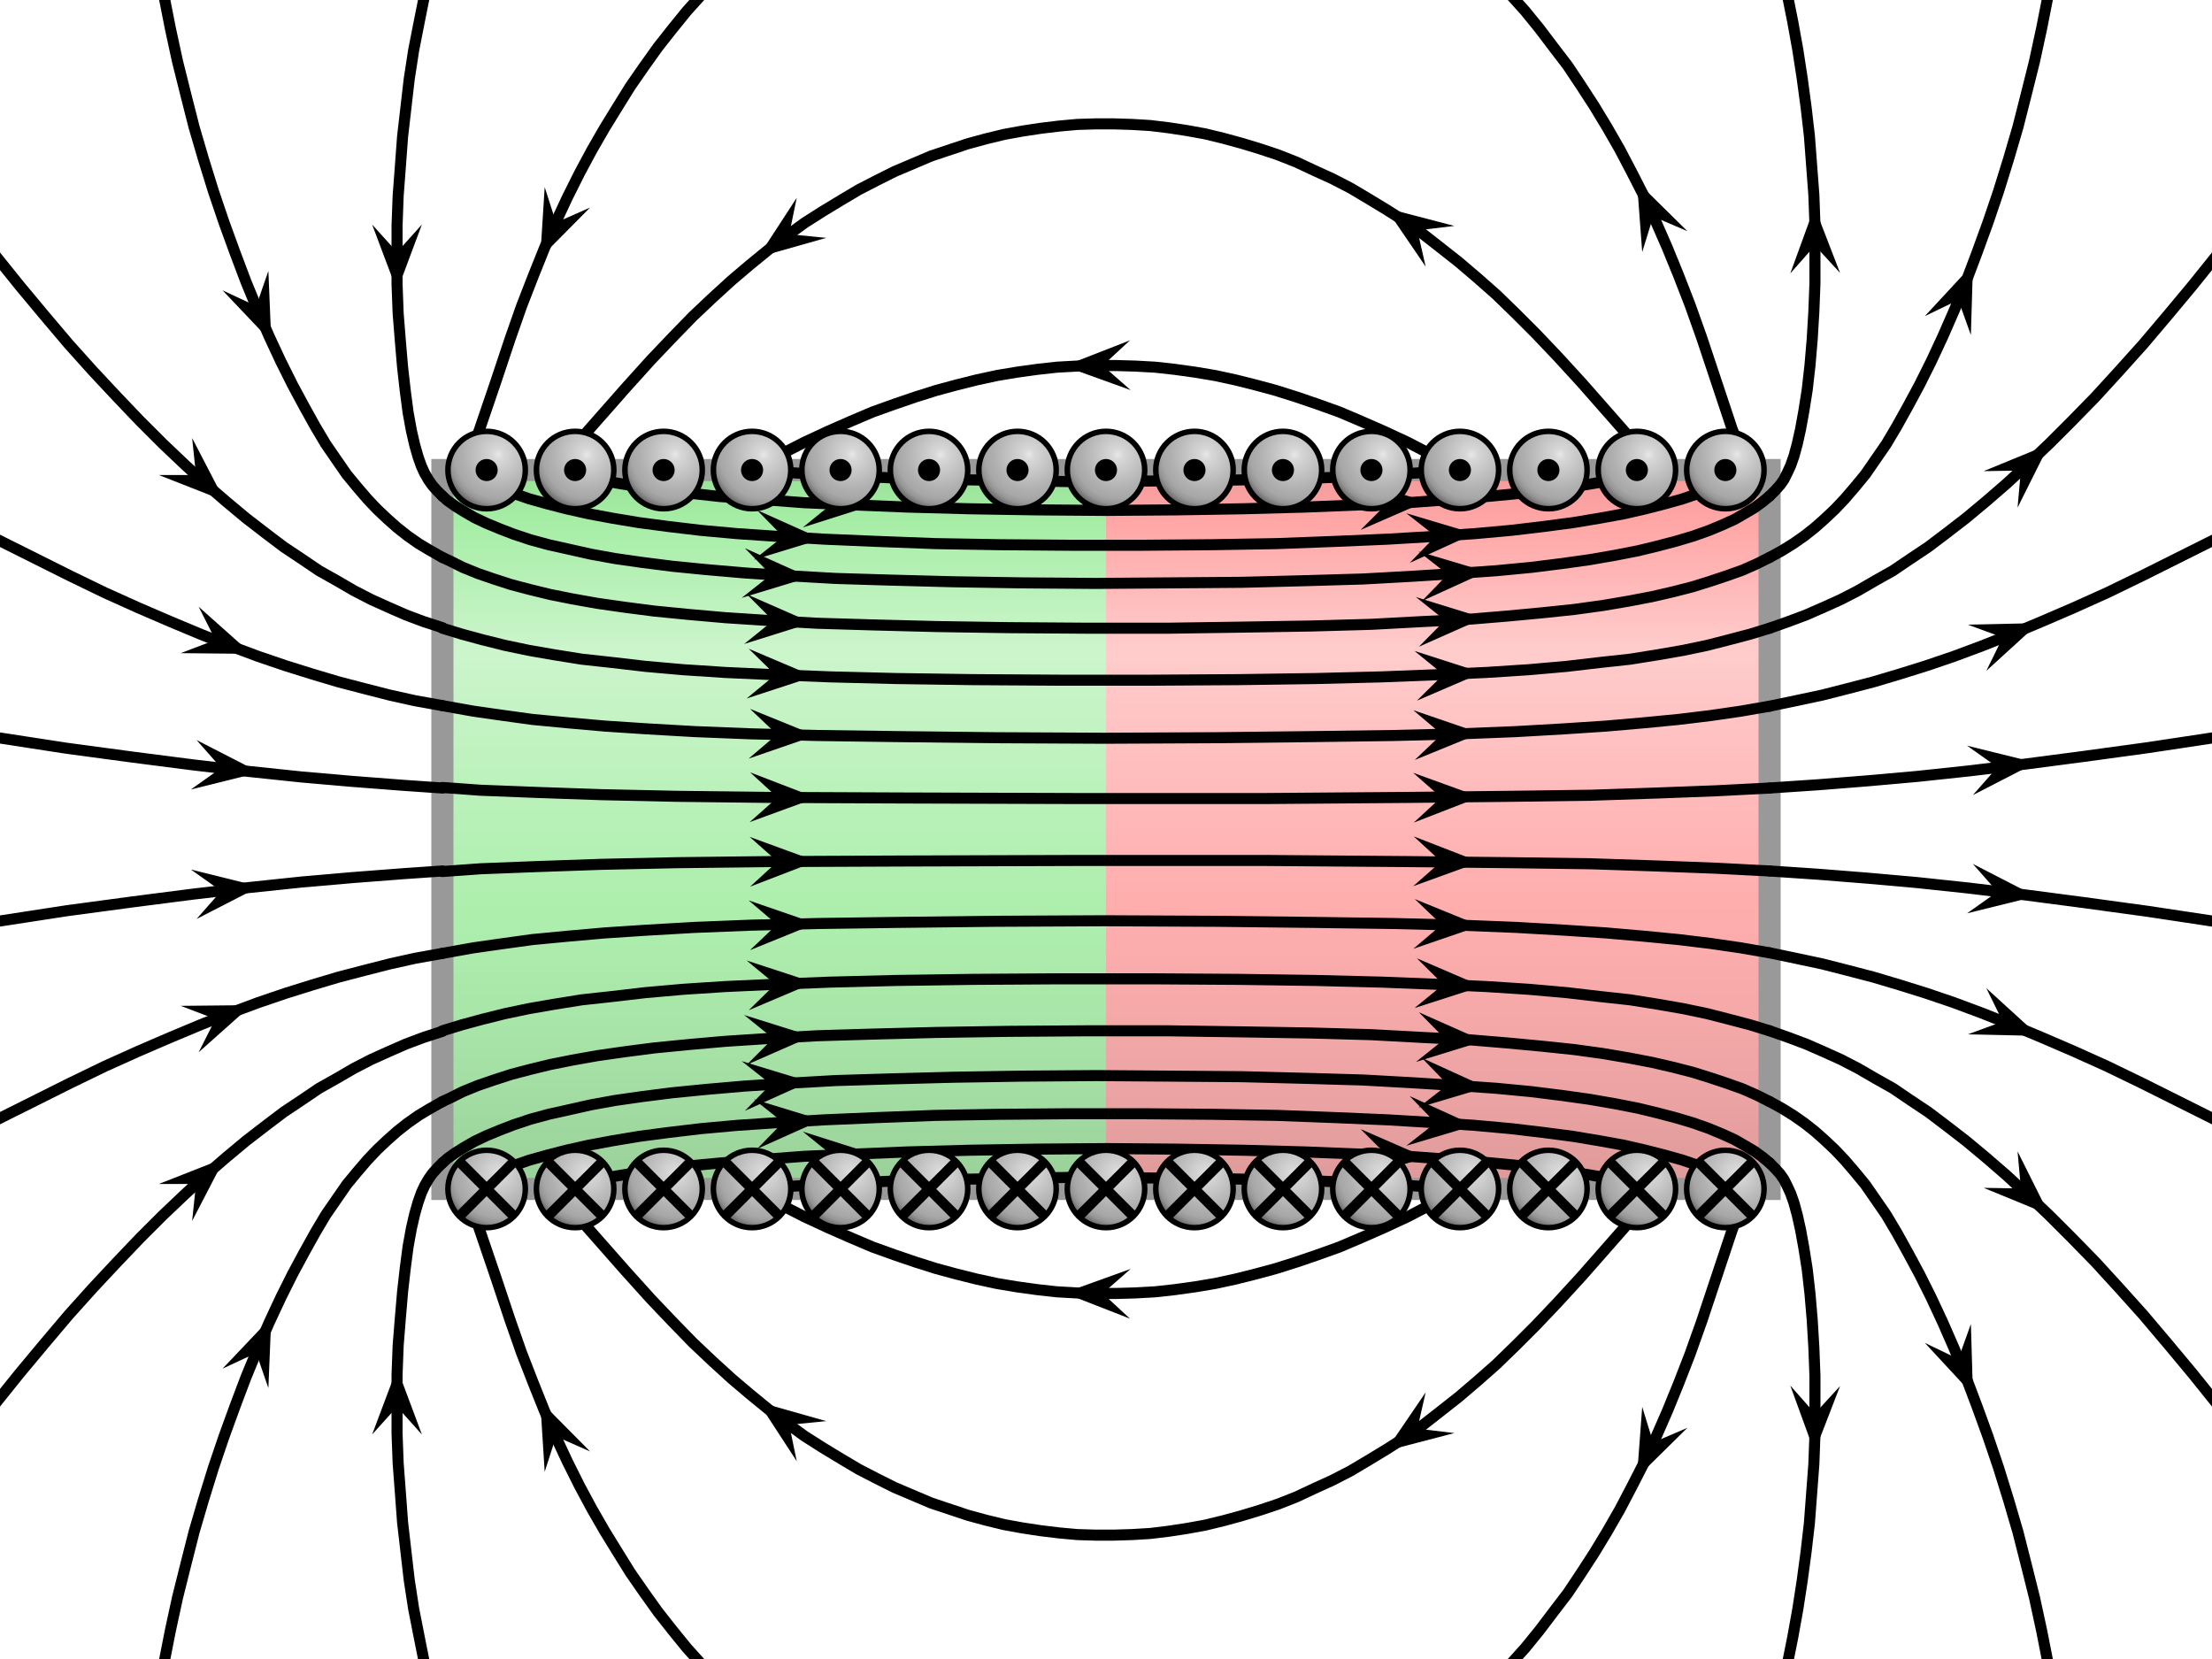 <?xml version='1.0' encoding='utf-8'?>
<svg xmlns:xlink="http://www.w3.org/1999/xlink" xmlns="http://www.w3.org/2000/svg" version="1.1" baseProfile="full" width="400" height="300">
  <title>VFPt_magnet_B_currents</title>
  <desc>VFPt_magnet_B_currents
created with VectorFieldPlot 1.4
http://commons.wikimedia.org/wiki/User:Geek3/VectorFieldPlot

about: http://commons.wikimedia.org/wiki/File:VFPt_magnet_B_currents.svg
rights: Creative Commons Attribution ShareAlike 4.0
  </desc>
  <defs>
    <clipPath id="image_clip">
      <rect x="-2.0" y="-1.5" width="4.0" height="3.0"/>
    </clipPath>
    <path id="arrow1" stroke="none" fill="#000000" transform="scale(0.01)" d="M 0.3,0 L -2.2,2.25 L 3.8,0 L -2.2,-2.25 L 0.3,0 Z"/>
    <radialGradient id="white_spot" cx="0.65" cy="0.7" r="0.75">
      <stop stop-color="#ffffff" offset="0" stop-opacity="0.7"/>
      <stop stop-color="#ffffff" offset="0.1" stop-opacity="0.5"/>
      <stop stop-color="#ffffff" offset="0.6" stop-opacity="0"/>
      <stop stop-color="#000000" offset="0.6" stop-opacity="0"/>
      <stop stop-color="#000000" offset="0.75" stop-opacity="0.05"/>
      <stop stop-color="#000000" offset="0.85" stop-opacity="0.15"/>
      <stop stop-color="#000000" offset="1" stop-opacity="0.5"/>
    </radialGradient>
    <g id="charge_minus">
      <circle style="fill:#00cc00; stroke:none" cx="0" cy="0" r="14"/>
      <circle cx="0" cy="0" r="14" style="fill:url(#white_spot); stroke:#000000; stroke-width:2"/>
      <path d="M 8,2 H -8 V -2 H 8 V 2 Z" style="fill:#000000; stroke:none"/>
    </g>
    <g id="charge_plus">
      <circle style="fill:#ff0000; stroke:none" cx="0" cy="0" r="14"/>
      <circle cx="0" cy="0" r="14" style="fill:url(#white_spot); stroke:#000000; stroke-width:2"/>
      <path d="M 2,2 V 8 H -2 V 2 H -8 V -2 H -2 V -8 H 2 V -2 H 8 V 2 H 2 Z" style="fill:#000000; stroke:none"/>
    </g>
    <g id="current_in">
      <circle style="fill:#b0b0b0; stroke:none" cx="0" cy="0" r="14"/>
      <circle cx="0" cy="0" r="14" style="fill:url(#white_spot); stroke:#000000; stroke-width:2"/>
      <path d="M 8.5,-11.1 L 11.1,-8.5 L 2.6,0 L 11.1,8.5 L 8.5,11.1 0,2.6 L -8.5,11.1 L -11.1,8.5 L -2.6,0 L -11.1,-8.5 L -8.5,-11.1 L 0,-2.6 L 8.5,-11.1 Z" style="fill:#000000; stroke:none"/>
    </g>
    <g id="current_out">
      <circle style="fill:#b0b0b0; stroke:none" cx="0" cy="0" r="14"/>
      <circle cx="0" cy="0" r="14" style="fill:url(#white_spot); stroke:#000000; stroke-width:2"/>
      <circle cx="0" cy="0" r="4"/>
    </g>
  </defs>
  <rect id="background" x="0" y="0" width="400" height="300" fill="#ffffff"/>
  <g id="image" transform="translate(200.0,150.0) scale(100.0,-100.0)" clip-path="url(#image_clip)">
    <g id="magnet1" transform="translate(0.0,0.0) rotate(0.0)" opacity="0.4">
      <defs>
        <linearGradient id="magnetGrad1" x1="0" x2="0" y1="0.65" y2="-0.65" gradientUnits="userSpaceOnUse">
          <stop stop-color="#000000" offset="0" stop-opacity="0.125"/>
          <stop stop-color="#ffffff" offset="0.07" stop-opacity="0.125"/>
          <stop stop-color="#ffffff" offset="0.25" stop-opacity="0.5"/>
          <stop stop-color="#ffffff" offset="0.6" stop-opacity="0.2"/>
          <stop stop-color="#000000" offset="1" stop-opacity="0.33"/>
        </linearGradient>
      </defs>
      <rect x="-1.2" y="-0.65" width="2.4" height="1.3" style="fill:#00cc00; stroke:none"/>
      <rect x="0" y="-0.65" width="1.2" height="1.3" style="fill:#ff0000; stroke:none"/>
      <rect x="-1.2" y="-0.65" width="2.4" height="1.3" style="fill:url(#magnetGrad1); stroke-width:0.04; stroke-linejoin:miter; stroke:#000000"/>
    </g>
    <g id="fieldlines" fill="none" stroke="#000000" stroke-width="0.02" stroke-linejoin="round" stroke-linecap="round">
      <g id="fieldline1">
        <path d="M 1.2,-0.603 L 1.21,-0.613 L 1.219,-0.623 L 1.226,-0.633 L 1.232,-0.645 L 1.238,-0.658 L 1.244,-0.675 L 1.25,-0.697 L 1.256,-0.724 L 1.262,-0.757 L 1.268,-0.795 L 1.273,-0.839 L 1.277,-0.886 L 1.28,-0.936 L 1.282,-0.988 L 1.282,-1.041 L 1.282,-1.094 L 1.28,-1.148 L 1.276,-1.201 L 1.272,-1.254 L 1.266,-1.306 L 1.259,-1.358 L 1.251,-1.41 L 1.242,-1.46 L 1.232,-1.51 M -1.232,-1.51 L -1.242,-1.46 L -1.252,-1.409 L -1.26,-1.357 L -1.266,-1.305 L -1.272,-1.253 L -1.276,-1.199 L -1.28,-1.146 L -1.282,-1.092 L -1.282,-1.039 L -1.282,-0.986 L -1.28,-0.933 L -1.276,-0.883 L -1.272,-0.836 L -1.267,-0.792 L -1.262,-0.754 L -1.256,-0.721 L -1.25,-0.695 L -1.244,-0.674 L -1.238,-0.657 L -1.232,-0.644 L -1.225,-0.632 L -1.218,-0.622 L -1.209,-0.612 L -1.2,-0.603"/>
        <g id="arrows1">
          <use xlink:href="#arrow1" transform="translate(1.282,-1.05) rotate(-90.56) scale(2.0)"/>
          <use xlink:href="#arrow1" transform="translate(-1.282,-1.05) rotate(89.93) scale(2.0)"/>
        </g>
      </g>
      <g id="fieldline2">
        <path d="M -1.2,-0.603 L -1.191,-0.595 L -1.177,-0.585 L -1.161,-0.575 L -1.142,-0.564 L -1.121,-0.554 L -1.097,-0.544 L -1.071,-0.534 L -1.041,-0.524 L -1.008,-0.515 L -0.972,-0.507 L -0.932,-0.498 L -0.888,-0.49 L -0.839,-0.483 L -0.784,-0.476 L -0.723,-0.47 L -0.654,-0.464 L -0.577,-0.459 L -0.489,-0.454 L -0.39,-0.451 L -0.277,-0.448 L -0.152,-0.446 L -0.018,-0.445 L 0.117,-0.446 L 0.246,-0.447 L 0.362,-0.45 L 0.465,-0.453 L 0.555,-0.458 L 0.635,-0.463 L 0.706,-0.468 L 0.769,-0.474 L 0.825,-0.481 L 0.875,-0.488 L 0.921,-0.496 L 0.962,-0.504 L 0.999,-0.513 L 1.033,-0.522 L 1.063,-0.531 L 1.091,-0.541 L 1.115,-0.551 L 1.137,-0.561 L 1.156,-0.572 L 1.173,-0.582 L 1.188,-0.593 L 1.2,-0.603"/>
        <g id="arrows2">
          <use xlink:href="#arrow1" transform="translate(-0.612,-0.461) rotate(3.64) scale(2.0)"/>
          <use xlink:href="#arrow1" transform="translate(0.612,-0.461) rotate(-3.94) scale(2.0)"/>
        </g>
      </g>
      <g id="fieldline3">
        <path d="M 1.162,-0.65 L 1.154,-0.667 L 1.145,-0.69 L 1.132,-0.725 L 1.101,-0.818 L 1.077,-0.89 L 1.056,-0.949 L 1.035,-1.003 L 1.015,-1.052 L 0.994,-1.1 L 0.973,-1.145 L 0.951,-1.188 L 0.929,-1.23 L 0.906,-1.27 L 0.883,-1.308 L 0.859,-1.345 L 0.835,-1.381 L 0.809,-1.415 L 0.784,-1.448 L 0.758,-1.48 L 0.731,-1.51 M -0.731,-1.51 L -0.758,-1.48 L -0.784,-1.448 L -0.81,-1.415 L -0.835,-1.38 L -0.86,-1.344 L -0.883,-1.307 L -0.907,-1.268 L -0.93,-1.228 L -0.952,-1.187 L -0.974,-1.143 L -0.995,-1.098 L -1.016,-1.05 L -1.036,-1 L -1.057,-0.946 L -1.078,-0.886 L -1.103,-0.811 L -1.133,-0.723 L -1.145,-0.689 L -1.155,-0.666 L -1.162,-0.65"/>
        <g id="arrows3">
          <use xlink:href="#arrow1" transform="translate(0.992,-1.103) rotate(-114.83) scale(2.0)"/>
          <use xlink:href="#arrow1" transform="translate(-0.992,-1.103) rotate(114.18) scale(2.0)"/>
        </g>
      </g>
      <g id="fieldline4">
        <path d="M -1.162,-0.65 L -1.143,-0.639 L -1.122,-0.628 L -1.098,-0.618 L -1.072,-0.608 L -1.043,-0.598 L -1.011,-0.589 L -0.976,-0.58 L -0.936,-0.571 L -0.893,-0.563 L -0.845,-0.555 L -0.792,-0.548 L -0.733,-0.541 L -0.667,-0.535 L -0.593,-0.53 L -0.509,-0.525 L -0.415,-0.521 L -0.309,-0.517 L -0.192,-0.515 L -0.065,-0.514 L 0.066,-0.514 L 0.192,-0.515 L 0.31,-0.517 L 0.415,-0.521 L 0.509,-0.525 L 0.593,-0.53 L 0.667,-0.535 L 0.733,-0.541 L 0.792,-0.548 L 0.845,-0.555 L 0.893,-0.563 L 0.937,-0.571 L 0.976,-0.58 L 1.011,-0.589 L 1.043,-0.598 L 1.072,-0.608 L 1.098,-0.618 L 1.122,-0.628 L 1.143,-0.639 L 1.162,-0.65"/>
        <g id="arrows4">
          <use xlink:href="#arrow1" transform="translate(-0.59,-0.53) rotate(3.57) scale(2.0)"/>
          <use xlink:href="#arrow1" transform="translate(0.59,-0.53) rotate(-3.92) scale(2.0)"/>
        </g>
      </g>
      <g id="fieldline5">
        <path d="M 1.2,-0.492 L 1.222,-0.504 L 1.243,-0.517 L 1.263,-0.531 L 1.282,-0.546 L 1.3,-0.562 L 1.318,-0.579 L 1.336,-0.598 L 1.354,-0.619 L 1.373,-0.642 L 1.391,-0.668 L 1.411,-0.697 L 1.43,-0.729 L 1.45,-0.765 L 1.471,-0.804 L 1.492,-0.846 L 1.513,-0.891 L 1.534,-0.939 L 1.555,-0.99 L 1.575,-1.043 L 1.595,-1.098 L 1.614,-1.154 L 1.632,-1.212 L 1.649,-1.27 L 1.664,-1.329 L 1.679,-1.389 L 1.692,-1.449 L 1.704,-1.51 M -1.704,-1.51 L -1.692,-1.449 L -1.679,-1.389 L -1.664,-1.329 L -1.649,-1.27 L -1.632,-1.212 L -1.614,-1.154 L -1.595,-1.098 L -1.575,-1.043 L -1.555,-0.99 L -1.534,-0.939 L -1.513,-0.891 L -1.492,-0.846 L -1.471,-0.804 L -1.45,-0.765 L -1.43,-0.729 L -1.411,-0.697 L -1.391,-0.668 L -1.373,-0.642 L -1.354,-0.619 L -1.336,-0.598 L -1.318,-0.579 L -1.3,-0.562 L -1.282,-0.546 L -1.263,-0.531 L -1.243,-0.517 L -1.223,-0.505 L -1.2,-0.492"/>
        <g id="arrows5">
          <use xlink:href="#arrow1" transform="translate(1.539,-0.952) rotate(-67.74) scale(2.0)"/>
          <use xlink:href="#arrow1" transform="translate(-1.539,-0.952) rotate(67.08) scale(2.0)"/>
        </g>
      </g>
      <g id="fieldline6">
        <path d="M -1.2,-0.492 L -1.187,-0.486 L -1.163,-0.474 L -1.136,-0.463 L -1.107,-0.453 L -1.076,-0.443 L -1.042,-0.434 L -1.005,-0.425 L -0.965,-0.417 L -0.92,-0.409 L -0.871,-0.402 L -0.817,-0.395 L -0.756,-0.389 L -0.688,-0.383 L -0.611,-0.378 L -0.523,-0.373 L -0.423,-0.37 L -0.307,-0.367 L -0.176,-0.365 L -0.034,-0.364 L 0.112,-0.364 L 0.249,-0.366 L 0.371,-0.368 L 0.479,-0.371 L 0.572,-0.376 L 0.654,-0.38 L 0.726,-0.386 L 0.79,-0.392 L 0.847,-0.398 L 0.898,-0.405 L 0.945,-0.413 L 0.987,-0.421 L 1.026,-0.43 L 1.061,-0.439 L 1.093,-0.449 L 1.123,-0.459 L 1.151,-0.469 L 1.176,-0.48 L 1.2,-0.492"/>
        <g id="arrows6">
          <use xlink:href="#arrow1" transform="translate(-0.608,-0.378) rotate(3.11) scale(2.0)"/>
          <use xlink:href="#arrow1" transform="translate(0.607,-0.378) rotate(-3.38) scale(2.0)"/>
        </g>
      </g>
      <g id="fieldline7">
        <path d="M 1,-0.65 L 0.962,-0.692 L 0.86,-0.808 L 0.816,-0.856 L 0.777,-0.897 L 0.741,-0.933 L 0.706,-0.967 L 0.672,-0.997 L 0.638,-1.026 L 0.605,-1.052 L 0.573,-1.077 L 0.54,-1.1 L 0.507,-1.121 L 0.474,-1.141 L 0.442,-1.16 L 0.409,-1.177 L 0.376,-1.192 L 0.344,-1.207 L 0.311,-1.22 L 0.278,-1.231 L 0.245,-1.241 L 0.212,-1.25 L 0.179,-1.258 L 0.146,-1.264 L 0.113,-1.269 L 0.08,-1.273 L 0.047,-1.275 L 0.014,-1.276 L -0.019,-1.276 L -0.052,-1.275 L -0.085,-1.272 L -0.118,-1.268 L -0.151,-1.263 L -0.184,-1.257 L -0.217,-1.249 L -0.25,-1.24 L -0.283,-1.229 L -0.316,-1.218 L -0.349,-1.204 L -0.382,-1.19 L -0.414,-1.174 L -0.447,-1.157 L -0.479,-1.138 L -0.512,-1.118 L -0.545,-1.097 L -0.578,-1.073 L -0.611,-1.048 L -0.644,-1.021 L -0.677,-0.993 L -0.711,-0.962 L -0.747,-0.928 L -0.783,-0.891 L -0.823,-0.849 L -0.869,-0.798 L -0.965,-0.689 L -1,-0.65"/>
        <g id="arrows7">
          <use xlink:href="#arrow1" transform="translate(0.568,-1.08) rotate(-144.84) scale(2.0)"/>
          <use xlink:href="#arrow1" transform="translate(-0.568,-1.08) rotate(143.63) scale(2.0)"/>
        </g>
      </g>
      <g id="fieldline8">
        <path d="M -1,-0.65 L -0.961,-0.641 L -0.918,-0.632 L -0.87,-0.624 L -0.818,-0.616 L -0.761,-0.609 L -0.697,-0.603 L -0.626,-0.597 L -0.546,-0.591 L -0.457,-0.587 L -0.358,-0.583 L -0.247,-0.58 L -0.126,-0.578 L 0.001,-0.577 L 0.127,-0.578 L 0.248,-0.58 L 0.359,-0.583 L 0.459,-0.587 L 0.547,-0.591 L 0.627,-0.597 L 0.698,-0.603 L 0.761,-0.609 L 0.819,-0.616 L 0.871,-0.624 L 0.918,-0.632 L 0.961,-0.641 L 1,-0.65"/>
        <g id="arrows8">
          <use xlink:href="#arrow1" transform="translate(-0.502,-0.589) rotate(2.91) scale(2.0)"/>
          <use xlink:href="#arrow1" transform="translate(0.502,-0.589) rotate(-3.02) scale(2.0)"/>
        </g>
      </g>
      <g id="fieldline9">
        <path d="M 1.2,-0.364 L 1.234,-0.376 L 1.266,-0.388 L 1.298,-0.402 L 1.329,-0.416 L 1.36,-0.432 L 1.391,-0.45 L 1.423,-0.468 L 1.454,-0.489 L 1.487,-0.511 L 1.52,-0.536 L 1.555,-0.563 L 1.591,-0.593 L 1.628,-0.625 L 1.666,-0.66 L 1.706,-0.698 L 1.747,-0.739 L 1.789,-0.782 L 1.832,-0.829 L 1.876,-0.878 L 1.92,-0.93 L 1.965,-0.984 L 2.01,-1.04 M -2.01,-1.04 L -1.965,-0.984 L -1.92,-0.93 L -1.876,-0.878 L -1.832,-0.829 L -1.789,-0.783 L -1.747,-0.739 L -1.706,-0.698 L -1.666,-0.66 L -1.628,-0.625 L -1.591,-0.593 L -1.555,-0.563 L -1.52,-0.536 L -1.487,-0.511 L -1.454,-0.489 L -1.423,-0.468 L -1.391,-0.45 L -1.36,-0.432 L -1.329,-0.416 L -1.298,-0.402 L -1.266,-0.388 L -1.234,-0.376 L -1.2,-0.365"/>
        <g id="arrows9">
          <use xlink:href="#arrow1" transform="translate(1.65,-0.645) rotate(-42.89) scale(2.0)"/>
          <use xlink:href="#arrow1" transform="translate(-1.65,-0.645) rotate(42.02) scale(2.0)"/>
        </g>
      </g>
      <g id="fieldline10">
        <path d="M -1.2,-0.364 L -1.164,-0.353 L -1.127,-0.343 L -1.087,-0.333 L -1.044,-0.324 L -0.998,-0.316 L -0.948,-0.308 L -0.893,-0.302 L -0.833,-0.295 L -0.765,-0.289 L -0.689,-0.284 L -0.601,-0.28 L -0.499,-0.276 L -0.38,-0.273 L -0.241,-0.271 L -0.084,-0.27 L 0.082,-0.27 L 0.24,-0.271 L 0.38,-0.273 L 0.499,-0.276 L 0.601,-0.28 L 0.688,-0.284 L 0.765,-0.289 L 0.833,-0.295 L 0.893,-0.302 L 0.948,-0.308 L 0.998,-0.316 L 1.044,-0.324 L 1.087,-0.333 L 1.126,-0.343 L 1.164,-0.353 L 1.2,-0.364"/>
        <g id="arrows10">
          <use xlink:href="#arrow1" transform="translate(-0.604,-0.28) rotate(2.43) scale(2.0)"/>
          <use xlink:href="#arrow1" transform="translate(0.604,-0.28) rotate(-2.73) scale(2.0)"/>
        </g>
      </g>
      <g id="fieldline11">
        <path d="M 0.641,-0.65 L 0.592,-0.676 L 0.546,-0.7 L 0.503,-0.72 L 0.462,-0.738 L 0.422,-0.755 L 0.383,-0.769 L 0.345,-0.782 L 0.307,-0.794 L 0.27,-0.804 L 0.234,-0.813 L 0.197,-0.821 L 0.161,-0.827 L 0.125,-0.832 L 0.089,-0.836 L 0.053,-0.838 L 0.018,-0.839 L -0.018,-0.839 L -0.053,-0.838 L -0.089,-0.836 L -0.125,-0.832 L -0.161,-0.827 L -0.197,-0.821 L -0.234,-0.813 L -0.27,-0.804 L -0.307,-0.794 L -0.345,-0.782 L -0.383,-0.769 L -0.422,-0.755 L -0.462,-0.738 L -0.503,-0.72 L -0.546,-0.7 L -0.589,-0.678 L -0.641,-0.65"/>
        <g id="arrows11">
          <use xlink:href="#arrow1" transform="translate(0,-0.839) rotate(179.24) scale(2.0)"/>
        </g>
      </g>
      <g id="fieldline12">
        <path d="M -0.641,-0.65 L -0.566,-0.645 L -0.483,-0.64 L -0.39,-0.636 L -0.288,-0.633 L -0.177,-0.631 L -0.06,-0.629 L 0.061,-0.63 L 0.179,-0.631 L 0.29,-0.633 L 0.392,-0.636 L 0.484,-0.64 L 0.567,-0.645 L 0.641,-0.65"/>
        <g id="arrows12">
          <use xlink:href="#arrow1" transform="translate(-0,-0.63) rotate(-0.00) scale(2.0)"/>
        </g>
      </g>
      <g id="fieldline13">
        <path d="M 1.2,-0.223 L 1.248,-0.233 L 1.295,-0.243 L 1.342,-0.255 L 1.388,-0.267 L 1.435,-0.281 L 1.483,-0.296 L 1.533,-0.313 L 1.584,-0.332 L 1.637,-0.353 L 1.692,-0.376 L 1.75,-0.401 L 1.81,-0.428 L 1.874,-0.459 L 1.94,-0.492 L 2.01,-0.527 M -2.01,-0.527 L -1.94,-0.492 L -1.874,-0.459 L -1.81,-0.428 L -1.75,-0.401 L -1.692,-0.376 L -1.637,-0.353 L -1.584,-0.332 L -1.533,-0.313 L -1.483,-0.296 L -1.435,-0.281 L -1.388,-0.267 L -1.342,-0.255 L -1.295,-0.243 L -1.25,-0.233 L -1.2,-0.224"/>
        <g id="arrows13">
          <use xlink:href="#arrow1" transform="translate(1.616,-0.345) rotate(-21.80) scale(2.0)"/>
          <use xlink:href="#arrow1" transform="translate(-1.616,-0.345) rotate(21.14) scale(2.0)"/>
        </g>
      </g>
      <g id="fieldline14">
        <path d="M -1.2,-0.224 L -1.144,-0.214 L -1.095,-0.207 L -1.037,-0.199 L -0.974,-0.193 L -0.906,-0.187 L -0.83,-0.182 L -0.743,-0.177 L -0.642,-0.173 L -0.522,-0.17 L -0.378,-0.168 L -0.203,-0.166 L -0.002,-0.165 L 0.199,-0.166 L 0.375,-0.168 L 0.52,-0.17 L 0.64,-0.173 L 0.741,-0.177 L 0.828,-0.182 L 0.904,-0.187 L 0.973,-0.193 L 1.035,-0.199 L 1.093,-0.206 L 1.148,-0.214 L 1.2,-0.223"/>
        <g id="arrows14">
          <use xlink:href="#arrow1" transform="translate(-0.601,-0.172) rotate(1.55) scale(2.0)"/>
          <use xlink:href="#arrow1" transform="translate(0.601,-0.172) rotate(-1.64) scale(2.0)"/>
        </g>
      </g>
      <g id="fieldline15">
        <path d="M 1.2,-0.075 L 1.289,-0.081 L 1.377,-0.088 L 1.467,-0.096 L 1.561,-0.106 L 1.66,-0.118 L 1.767,-0.132 L 1.884,-0.148 L 2.01,-0.167 M -2.01,-0.167 L -1.88,-0.147 L -1.761,-0.131 L -1.652,-0.117 L -1.55,-0.105 L -1.455,-0.095 L -1.363,-0.087 L -1.272,-0.08 L -1.2,-0.075"/>
        <g id="arrows15">
          <use xlink:href="#arrow1" transform="translate(1.606,-0.112) rotate(-6.68) scale(2.0)"/>
          <use xlink:href="#arrow1" transform="translate(-1.606,-0.112) rotate(6.61) scale(2.0)"/>
        </g>
      </g>
      <g id="fieldline16">
        <path d="M -1.2,-0.076 L -1.131,-0.071 L -1.028,-0.067 L -0.913,-0.063 L -0.776,-0.06 L -0.604,-0.058 L -0.37,-0.057 L -0.051,-0.056 L 0.288,-0.056 L 0.544,-0.058 L 0.731,-0.06 L 0.877,-0.062 L 0.997,-0.066 L 1.103,-0.07 L 1.2,-0.075"/>
        <g id="arrows16">
          <use xlink:href="#arrow1" transform="translate(-0.6,-0.058) rotate(0.49) scale(2.0)"/>
          <use xlink:href="#arrow1" transform="translate(0.6,-0.058) rotate(-0.65) scale(2.0)"/>
        </g>
      </g>
      <g id="fieldline17">
        <path d="M 1.2,0.075 L 1.289,0.081 L 1.377,0.088 L 1.467,0.096 L 1.561,0.106 L 1.66,0.118 L 1.767,0.132 L 1.884,0.148 L 2.01,0.167 M -2.01,0.167 L -1.88,0.147 L -1.761,0.131 L -1.652,0.117 L -1.55,0.105 L -1.455,0.095 L -1.363,0.087 L -1.272,0.08 L -1.2,0.075"/>
        <g id="arrows17">
          <use xlink:href="#arrow1" transform="translate(1.606,0.112) rotate(6.68) scale(2.0)"/>
          <use xlink:href="#arrow1" transform="translate(-1.606,0.112) rotate(-6.61) scale(2.0)"/>
        </g>
      </g>
      <g id="fieldline18">
        <path d="M -1.2,0.076 L -1.131,0.071 L -1.028,0.067 L -0.913,0.063 L -0.776,0.06 L -0.604,0.058 L -0.37,0.057 L -0.051,0.056 L 0.288,0.056 L 0.544,0.058 L 0.731,0.06 L 0.877,0.062 L 0.997,0.066 L 1.103,0.07 L 1.2,0.075"/>
        <g id="arrows18">
          <use xlink:href="#arrow1" transform="translate(-0.6,0.058) rotate(-0.49) scale(2.0)"/>
          <use xlink:href="#arrow1" transform="translate(0.6,0.058) rotate(0.65) scale(2.0)"/>
        </g>
      </g>
      <g id="fieldline19">
        <path d="M 1.2,0.223 L 1.248,0.233 L 1.295,0.243 L 1.342,0.255 L 1.388,0.267 L 1.435,0.281 L 1.483,0.296 L 1.533,0.313 L 1.584,0.332 L 1.637,0.353 L 1.692,0.376 L 1.75,0.401 L 1.81,0.428 L 1.874,0.459 L 1.94,0.492 L 2.01,0.527 M -2.01,0.527 L -1.94,0.492 L -1.874,0.459 L -1.81,0.428 L -1.75,0.401 L -1.692,0.376 L -1.637,0.353 L -1.584,0.332 L -1.533,0.313 L -1.483,0.296 L -1.435,0.281 L -1.388,0.267 L -1.342,0.255 L -1.295,0.243 L -1.25,0.233 L -1.2,0.224"/>
        <g id="arrows19">
          <use xlink:href="#arrow1" transform="translate(1.616,0.345) rotate(21.80) scale(2.0)"/>
          <use xlink:href="#arrow1" transform="translate(-1.616,0.345) rotate(-21.14) scale(2.0)"/>
        </g>
      </g>
      <g id="fieldline20">
        <path d="M -1.2,0.224 L -1.144,0.214 L -1.095,0.207 L -1.037,0.199 L -0.974,0.193 L -0.906,0.187 L -0.83,0.182 L -0.743,0.177 L -0.642,0.173 L -0.522,0.17 L -0.378,0.168 L -0.203,0.166 L -0.002,0.165 L 0.199,0.166 L 0.375,0.168 L 0.52,0.17 L 0.64,0.173 L 0.741,0.177 L 0.828,0.182 L 0.904,0.187 L 0.973,0.193 L 1.035,0.199 L 1.093,0.206 L 1.148,0.214 L 1.2,0.223"/>
        <g id="arrows20">
          <use xlink:href="#arrow1" transform="translate(-0.601,0.172) rotate(-1.55) scale(2.0)"/>
          <use xlink:href="#arrow1" transform="translate(0.601,0.172) rotate(1.64) scale(2.0)"/>
        </g>
      </g>
      <g id="fieldline21">
        <path d="M 1.2,0.364 L 1.234,0.376 L 1.266,0.388 L 1.298,0.402 L 1.329,0.416 L 1.36,0.432 L 1.391,0.45 L 1.423,0.468 L 1.454,0.489 L 1.487,0.511 L 1.52,0.536 L 1.555,0.563 L 1.591,0.593 L 1.628,0.625 L 1.666,0.66 L 1.706,0.698 L 1.747,0.739 L 1.789,0.782 L 1.832,0.829 L 1.876,0.878 L 1.92,0.93 L 1.965,0.984 L 2.01,1.04 M -2.01,1.04 L -1.965,0.984 L -1.92,0.93 L -1.876,0.878 L -1.832,0.829 L -1.789,0.783 L -1.747,0.739 L -1.706,0.698 L -1.666,0.66 L -1.628,0.625 L -1.591,0.593 L -1.555,0.563 L -1.52,0.536 L -1.487,0.511 L -1.454,0.489 L -1.423,0.468 L -1.391,0.45 L -1.36,0.432 L -1.329,0.416 L -1.298,0.402 L -1.266,0.388 L -1.234,0.376 L -1.2,0.365"/>
        <g id="arrows21">
          <use xlink:href="#arrow1" transform="translate(1.65,0.645) rotate(42.89) scale(2.0)"/>
          <use xlink:href="#arrow1" transform="translate(-1.65,0.645) rotate(-42.02) scale(2.0)"/>
        </g>
      </g>
      <g id="fieldline22">
        <path d="M -1.2,0.364 L -1.164,0.353 L -1.127,0.343 L -1.087,0.333 L -1.044,0.324 L -0.998,0.316 L -0.948,0.308 L -0.893,0.302 L -0.833,0.295 L -0.765,0.289 L -0.689,0.284 L -0.601,0.28 L -0.499,0.276 L -0.38,0.273 L -0.241,0.271 L -0.084,0.27 L 0.082,0.27 L 0.24,0.271 L 0.38,0.273 L 0.499,0.276 L 0.601,0.28 L 0.688,0.284 L 0.765,0.289 L 0.833,0.295 L 0.893,0.302 L 0.948,0.308 L 0.998,0.316 L 1.044,0.324 L 1.087,0.333 L 1.126,0.343 L 1.164,0.353 L 1.2,0.364"/>
        <g id="arrows22">
          <use xlink:href="#arrow1" transform="translate(-0.604,0.28) rotate(-2.43) scale(2.0)"/>
          <use xlink:href="#arrow1" transform="translate(0.604,0.28) rotate(2.73) scale(2.0)"/>
        </g>
      </g>
      <g id="fieldline23">
        <path d="M 0.641,0.65 L 0.592,0.676 L 0.546,0.7 L 0.503,0.72 L 0.462,0.738 L 0.422,0.755 L 0.383,0.769 L 0.345,0.782 L 0.307,0.794 L 0.27,0.804 L 0.234,0.813 L 0.197,0.821 L 0.161,0.827 L 0.125,0.832 L 0.089,0.836 L 0.053,0.838 L 0.018,0.839 L -0.018,0.839 L -0.053,0.838 L -0.089,0.836 L -0.125,0.832 L -0.161,0.827 L -0.197,0.821 L -0.234,0.813 L -0.27,0.804 L -0.307,0.794 L -0.345,0.782 L -0.383,0.769 L -0.422,0.755 L -0.462,0.738 L -0.503,0.72 L -0.546,0.7 L -0.589,0.678 L -0.641,0.65"/>
        <g id="arrows23">
          <use xlink:href="#arrow1" transform="translate(0,0.839) rotate(-179.24) scale(2.0)"/>
        </g>
      </g>
      <g id="fieldline24">
        <path d="M -0.641,0.65 L -0.566,0.645 L -0.483,0.64 L -0.391,0.636 L -0.289,0.633 L -0.177,0.631 L -0.059,0.629 L 0.061,0.63 L 0.179,0.631 L 0.29,0.633 L 0.392,0.636 L 0.484,0.64 L 0.567,0.645 L 0.641,0.65"/>
        <g id="arrows24">
          <use xlink:href="#arrow1" transform="translate(-0,0.63) rotate(0.00) scale(2.0)"/>
        </g>
      </g>
      <g id="fieldline25">
        <path d="M 1.2,0.492 L 1.222,0.504 L 1.243,0.517 L 1.263,0.531 L 1.282,0.546 L 1.3,0.562 L 1.318,0.579 L 1.336,0.598 L 1.354,0.619 L 1.373,0.642 L 1.391,0.668 L 1.411,0.697 L 1.43,0.729 L 1.45,0.765 L 1.471,0.804 L 1.492,0.846 L 1.513,0.891 L 1.534,0.939 L 1.555,0.99 L 1.575,1.043 L 1.595,1.098 L 1.614,1.154 L 1.632,1.212 L 1.649,1.27 L 1.664,1.329 L 1.679,1.389 L 1.692,1.449 L 1.704,1.51 M -1.704,1.51 L -1.692,1.449 L -1.679,1.389 L -1.664,1.329 L -1.649,1.27 L -1.632,1.212 L -1.614,1.154 L -1.595,1.098 L -1.575,1.043 L -1.555,0.99 L -1.534,0.939 L -1.513,0.891 L -1.492,0.846 L -1.471,0.804 L -1.45,0.765 L -1.43,0.729 L -1.411,0.697 L -1.391,0.668 L -1.373,0.642 L -1.354,0.619 L -1.336,0.598 L -1.318,0.579 L -1.3,0.562 L -1.282,0.546 L -1.263,0.531 L -1.243,0.517 L -1.223,0.505 L -1.2,0.492"/>
        <g id="arrows25">
          <use xlink:href="#arrow1" transform="translate(1.539,0.952) rotate(67.74) scale(2.0)"/>
          <use xlink:href="#arrow1" transform="translate(-1.539,0.952) rotate(-67.08) scale(2.0)"/>
        </g>
      </g>
      <g id="fieldline26">
        <path d="M -1.2,0.492 L -1.187,0.486 L -1.163,0.474 L -1.136,0.463 L -1.107,0.453 L -1.076,0.443 L -1.042,0.434 L -1.005,0.425 L -0.965,0.417 L -0.92,0.409 L -0.871,0.402 L -0.817,0.395 L -0.756,0.389 L -0.688,0.383 L -0.611,0.378 L -0.523,0.373 L -0.423,0.37 L -0.307,0.367 L -0.176,0.365 L -0.034,0.364 L 0.112,0.364 L 0.249,0.366 L 0.371,0.368 L 0.479,0.371 L 0.572,0.376 L 0.654,0.38 L 0.726,0.386 L 0.79,0.392 L 0.847,0.398 L 0.898,0.405 L 0.945,0.413 L 0.987,0.421 L 1.026,0.43 L 1.061,0.439 L 1.093,0.449 L 1.123,0.459 L 1.151,0.469 L 1.176,0.48 L 1.2,0.492"/>
        <g id="arrows26">
          <use xlink:href="#arrow1" transform="translate(-0.608,0.378) rotate(-3.11) scale(2.0)"/>
          <use xlink:href="#arrow1" transform="translate(0.607,0.378) rotate(3.38) scale(2.0)"/>
        </g>
      </g>
      <g id="fieldline27">
        <path d="M 1,0.65 L 0.962,0.692 L 0.86,0.808 L 0.816,0.856 L 0.777,0.897 L 0.741,0.933 L 0.706,0.967 L 0.672,0.997 L 0.638,1.026 L 0.605,1.052 L 0.573,1.077 L 0.54,1.1 L 0.507,1.121 L 0.474,1.141 L 0.442,1.16 L 0.409,1.177 L 0.376,1.192 L 0.344,1.207 L 0.311,1.22 L 0.278,1.231 L 0.245,1.241 L 0.212,1.25 L 0.179,1.258 L 0.146,1.264 L 0.113,1.269 L 0.08,1.273 L 0.047,1.275 L 0.014,1.276 L -0.019,1.276 L -0.052,1.275 L -0.085,1.272 L -0.118,1.268 L -0.151,1.263 L -0.184,1.257 L -0.217,1.249 L -0.25,1.24 L -0.283,1.229 L -0.316,1.218 L -0.349,1.204 L -0.382,1.19 L -0.414,1.174 L -0.447,1.157 L -0.479,1.138 L -0.512,1.118 L -0.545,1.097 L -0.578,1.073 L -0.611,1.048 L -0.644,1.021 L -0.677,0.993 L -0.711,0.962 L -0.747,0.928 L -0.783,0.891 L -0.823,0.849 L -0.869,0.798 L -0.965,0.689 L -1,0.65"/>
        <g id="arrows27">
          <use xlink:href="#arrow1" transform="translate(0.568,1.08) rotate(144.84) scale(2.0)"/>
          <use xlink:href="#arrow1" transform="translate(-0.568,1.08) rotate(-143.63) scale(2.0)"/>
        </g>
      </g>
      <g id="fieldline28">
        <path d="M -1,0.65 L -0.961,0.641 L -0.918,0.632 L -0.87,0.624 L -0.818,0.616 L -0.761,0.609 L -0.697,0.602 L -0.626,0.597 L -0.547,0.591 L -0.458,0.587 L -0.358,0.583 L -0.247,0.58 L -0.126,0.578 L 0,0.577 L 0.127,0.578 L 0.248,0.58 L 0.359,0.583 L 0.459,0.587 L 0.547,0.591 L 0.627,0.597 L 0.698,0.603 L 0.761,0.609 L 0.819,0.616 L 0.871,0.624 L 0.918,0.632 L 0.961,0.641 L 1,0.65"/>
        <g id="arrows28">
          <use xlink:href="#arrow1" transform="translate(-0.502,0.589) rotate(-2.91) scale(2.0)"/>
          <use xlink:href="#arrow1" transform="translate(0.502,0.589) rotate(3.02) scale(2.0)"/>
        </g>
      </g>
      <g id="fieldline29">
        <path d="M 1.2,0.603 L 1.21,0.613 L 1.219,0.623 L 1.226,0.633 L 1.232,0.645 L 1.238,0.658 L 1.244,0.675 L 1.25,0.697 L 1.256,0.724 L 1.262,0.757 L 1.268,0.795 L 1.273,0.839 L 1.277,0.886 L 1.28,0.936 L 1.282,0.988 L 1.282,1.041 L 1.282,1.094 L 1.28,1.148 L 1.276,1.201 L 1.272,1.254 L 1.266,1.306 L 1.259,1.358 L 1.251,1.41 L 1.242,1.46 L 1.232,1.51 M -1.232,1.51 L -1.242,1.46 L -1.252,1.409 L -1.26,1.357 L -1.266,1.305 L -1.272,1.253 L -1.276,1.199 L -1.28,1.146 L -1.282,1.092 L -1.282,1.039 L -1.282,0.986 L -1.28,0.933 L -1.276,0.883 L -1.272,0.836 L -1.267,0.792 L -1.262,0.754 L -1.256,0.721 L -1.25,0.695 L -1.244,0.674 L -1.238,0.657 L -1.232,0.644 L -1.225,0.632 L -1.218,0.622 L -1.209,0.612 L -1.2,0.603"/>
        <g id="arrows29">
          <use xlink:href="#arrow1" transform="translate(1.282,1.05) rotate(90.56) scale(2.0)"/>
          <use xlink:href="#arrow1" transform="translate(-1.282,1.05) rotate(-89.93) scale(2.0)"/>
        </g>
      </g>
      <g id="fieldline30">
        <path d="M -1.2,0.603 L -1.191,0.595 L -1.177,0.585 L -1.161,0.575 L -1.142,0.564 L -1.121,0.554 L -1.097,0.544 L -1.071,0.534 L -1.041,0.524 L -1.008,0.515 L -0.972,0.507 L -0.932,0.498 L -0.888,0.49 L -0.839,0.483 L -0.784,0.476 L -0.723,0.47 L -0.654,0.464 L -0.577,0.459 L -0.489,0.454 L -0.39,0.451 L -0.277,0.448 L -0.152,0.446 L -0.018,0.445 L 0.117,0.446 L 0.246,0.447 L 0.362,0.45 L 0.465,0.453 L 0.555,0.458 L 0.635,0.463 L 0.706,0.468 L 0.769,0.474 L 0.825,0.481 L 0.875,0.488 L 0.921,0.496 L 0.962,0.504 L 0.999,0.513 L 1.033,0.522 L 1.063,0.531 L 1.091,0.541 L 1.115,0.551 L 1.137,0.561 L 1.156,0.572 L 1.173,0.582 L 1.188,0.593 L 1.2,0.603"/>
        <g id="arrows30">
          <use xlink:href="#arrow1" transform="translate(-0.612,0.461) rotate(-3.64) scale(2.0)"/>
          <use xlink:href="#arrow1" transform="translate(0.612,0.461) rotate(3.94) scale(2.0)"/>
        </g>
      </g>
      <g id="fieldline31">
        <path d="M 1.162,0.65 L 1.154,0.667 L 1.145,0.69 L 1.132,0.725 L 1.101,0.818 L 1.077,0.89 L 1.056,0.949 L 1.035,1.003 L 1.015,1.052 L 0.994,1.1 L 0.973,1.145 L 0.951,1.188 L 0.929,1.23 L 0.906,1.27 L 0.883,1.308 L 0.859,1.345 L 0.835,1.381 L 0.809,1.415 L 0.784,1.448 L 0.758,1.48 L 0.731,1.51 M -0.731,1.51 L -0.758,1.48 L -0.784,1.448 L -0.81,1.415 L -0.835,1.38 L -0.86,1.344 L -0.883,1.307 L -0.907,1.268 L -0.93,1.228 L -0.952,1.187 L -0.974,1.143 L -0.995,1.098 L -1.016,1.05 L -1.036,1 L -1.057,0.946 L -1.078,0.886 L -1.103,0.811 L -1.133,0.723 L -1.145,0.689 L -1.155,0.666 L -1.162,0.65"/>
        <g id="arrows31">
          <use xlink:href="#arrow1" transform="translate(0.992,1.103) rotate(114.83) scale(2.0)"/>
          <use xlink:href="#arrow1" transform="translate(-0.992,1.103) rotate(-114.18) scale(2.0)"/>
        </g>
      </g>
      <g id="fieldline32">
        <path d="M -1.162,0.65 L -1.143,0.639 L -1.122,0.628 L -1.098,0.618 L -1.072,0.608 L -1.043,0.598 L -1.011,0.589 L -0.976,0.58 L -0.936,0.571 L -0.893,0.563 L -0.845,0.555 L -0.792,0.548 L -0.733,0.541 L -0.667,0.535 L -0.593,0.53 L -0.509,0.525 L -0.415,0.521 L -0.309,0.517 L -0.192,0.515 L -0.065,0.514 L 0.066,0.514 L 0.192,0.515 L 0.309,0.517 L 0.415,0.521 L 0.509,0.525 L 0.593,0.53 L 0.667,0.535 L 0.733,0.541 L 0.792,0.548 L 0.845,0.555 L 0.893,0.563 L 0.937,0.571 L 0.976,0.58 L 1.011,0.589 L 1.043,0.598 L 1.072,0.608 L 1.098,0.618 L 1.122,0.628 L 1.143,0.639 L 1.162,0.65"/>
        <g id="arrows32">
          <use xlink:href="#arrow1" transform="translate(-0.59,0.53) rotate(-3.57) scale(2.0)"/>
          <use xlink:href="#arrow1" transform="translate(0.59,0.53) rotate(3.92) scale(2.0)"/>
        </g>
      </g>
    </g>
    <g id="currents">
      <use id="current_out2" xlink:href="#current_out" transform="translate(-1.12,0.65) scale(0.005,0.005)"/>
      <use id="current_in3" xlink:href="#current_in" transform="translate(-1.12,-0.65) scale(0.005,0.005)"/>
      <use id="current_out4" xlink:href="#current_out" transform="translate(-0.96,0.65) scale(0.005,0.005)"/>
      <use id="current_in5" xlink:href="#current_in" transform="translate(-0.96,-0.65) scale(0.005,0.005)"/>
      <use id="current_out6" xlink:href="#current_out" transform="translate(-0.8,0.65) scale(0.005,0.005)"/>
      <use id="current_in7" xlink:href="#current_in" transform="translate(-0.8,-0.65) scale(0.005,0.005)"/>
      <use id="current_out8" xlink:href="#current_out" transform="translate(-0.64,0.65) scale(0.005,0.005)"/>
      <use id="current_in9" xlink:href="#current_in" transform="translate(-0.64,-0.65) scale(0.005,0.005)"/>
      <use id="current_out10" xlink:href="#current_out" transform="translate(-0.48,0.65) scale(0.005,0.005)"/>
      <use id="current_in11" xlink:href="#current_in" transform="translate(-0.48,-0.65) scale(0.005,0.005)"/>
      <use id="current_out12" xlink:href="#current_out" transform="translate(-0.32,0.65) scale(0.005,0.005)"/>
      <use id="current_in13" xlink:href="#current_in" transform="translate(-0.32,-0.65) scale(0.005,0.005)"/>
      <use id="current_out14" xlink:href="#current_out" transform="translate(-0.16,0.65) scale(0.005,0.005)"/>
      <use id="current_in15" xlink:href="#current_in" transform="translate(-0.16,-0.65) scale(0.005,0.005)"/>
      <use id="current_out16" xlink:href="#current_out" transform="translate(0.0,0.65) scale(0.005,0.005)"/>
      <use id="current_in17" xlink:href="#current_in" transform="translate(0.0,-0.65) scale(0.005,0.005)"/>
      <use id="current_out18" xlink:href="#current_out" transform="translate(0.16,0.65) scale(0.005,0.005)"/>
      <use id="current_in19" xlink:href="#current_in" transform="translate(0.16,-0.65) scale(0.005,0.005)"/>
      <use id="current_out20" xlink:href="#current_out" transform="translate(0.32,0.65) scale(0.005,0.005)"/>
      <use id="current_in21" xlink:href="#current_in" transform="translate(0.32,-0.65) scale(0.005,0.005)"/>
      <use id="current_out22" xlink:href="#current_out" transform="translate(0.48,0.65) scale(0.005,0.005)"/>
      <use id="current_in23" xlink:href="#current_in" transform="translate(0.48,-0.65) scale(0.005,0.005)"/>
      <use id="current_out24" xlink:href="#current_out" transform="translate(0.64,0.65) scale(0.005,0.005)"/>
      <use id="current_in25" xlink:href="#current_in" transform="translate(0.64,-0.65) scale(0.005,0.005)"/>
      <use id="current_out26" xlink:href="#current_out" transform="translate(0.8,0.65) scale(0.005,0.005)"/>
      <use id="current_in27" xlink:href="#current_in" transform="translate(0.8,-0.65) scale(0.005,0.005)"/>
      <use id="current_out28" xlink:href="#current_out" transform="translate(0.96,0.65) scale(0.005,0.005)"/>
      <use id="current_in29" xlink:href="#current_in" transform="translate(0.96,-0.65) scale(0.005,0.005)"/>
      <use id="current_out30" xlink:href="#current_out" transform="translate(1.12,0.65) scale(0.005,0.005)"/>
      <use id="current_in31" xlink:href="#current_in" transform="translate(1.12,-0.65) scale(0.005,0.005)"/>
    </g>
  </g>
</svg>
